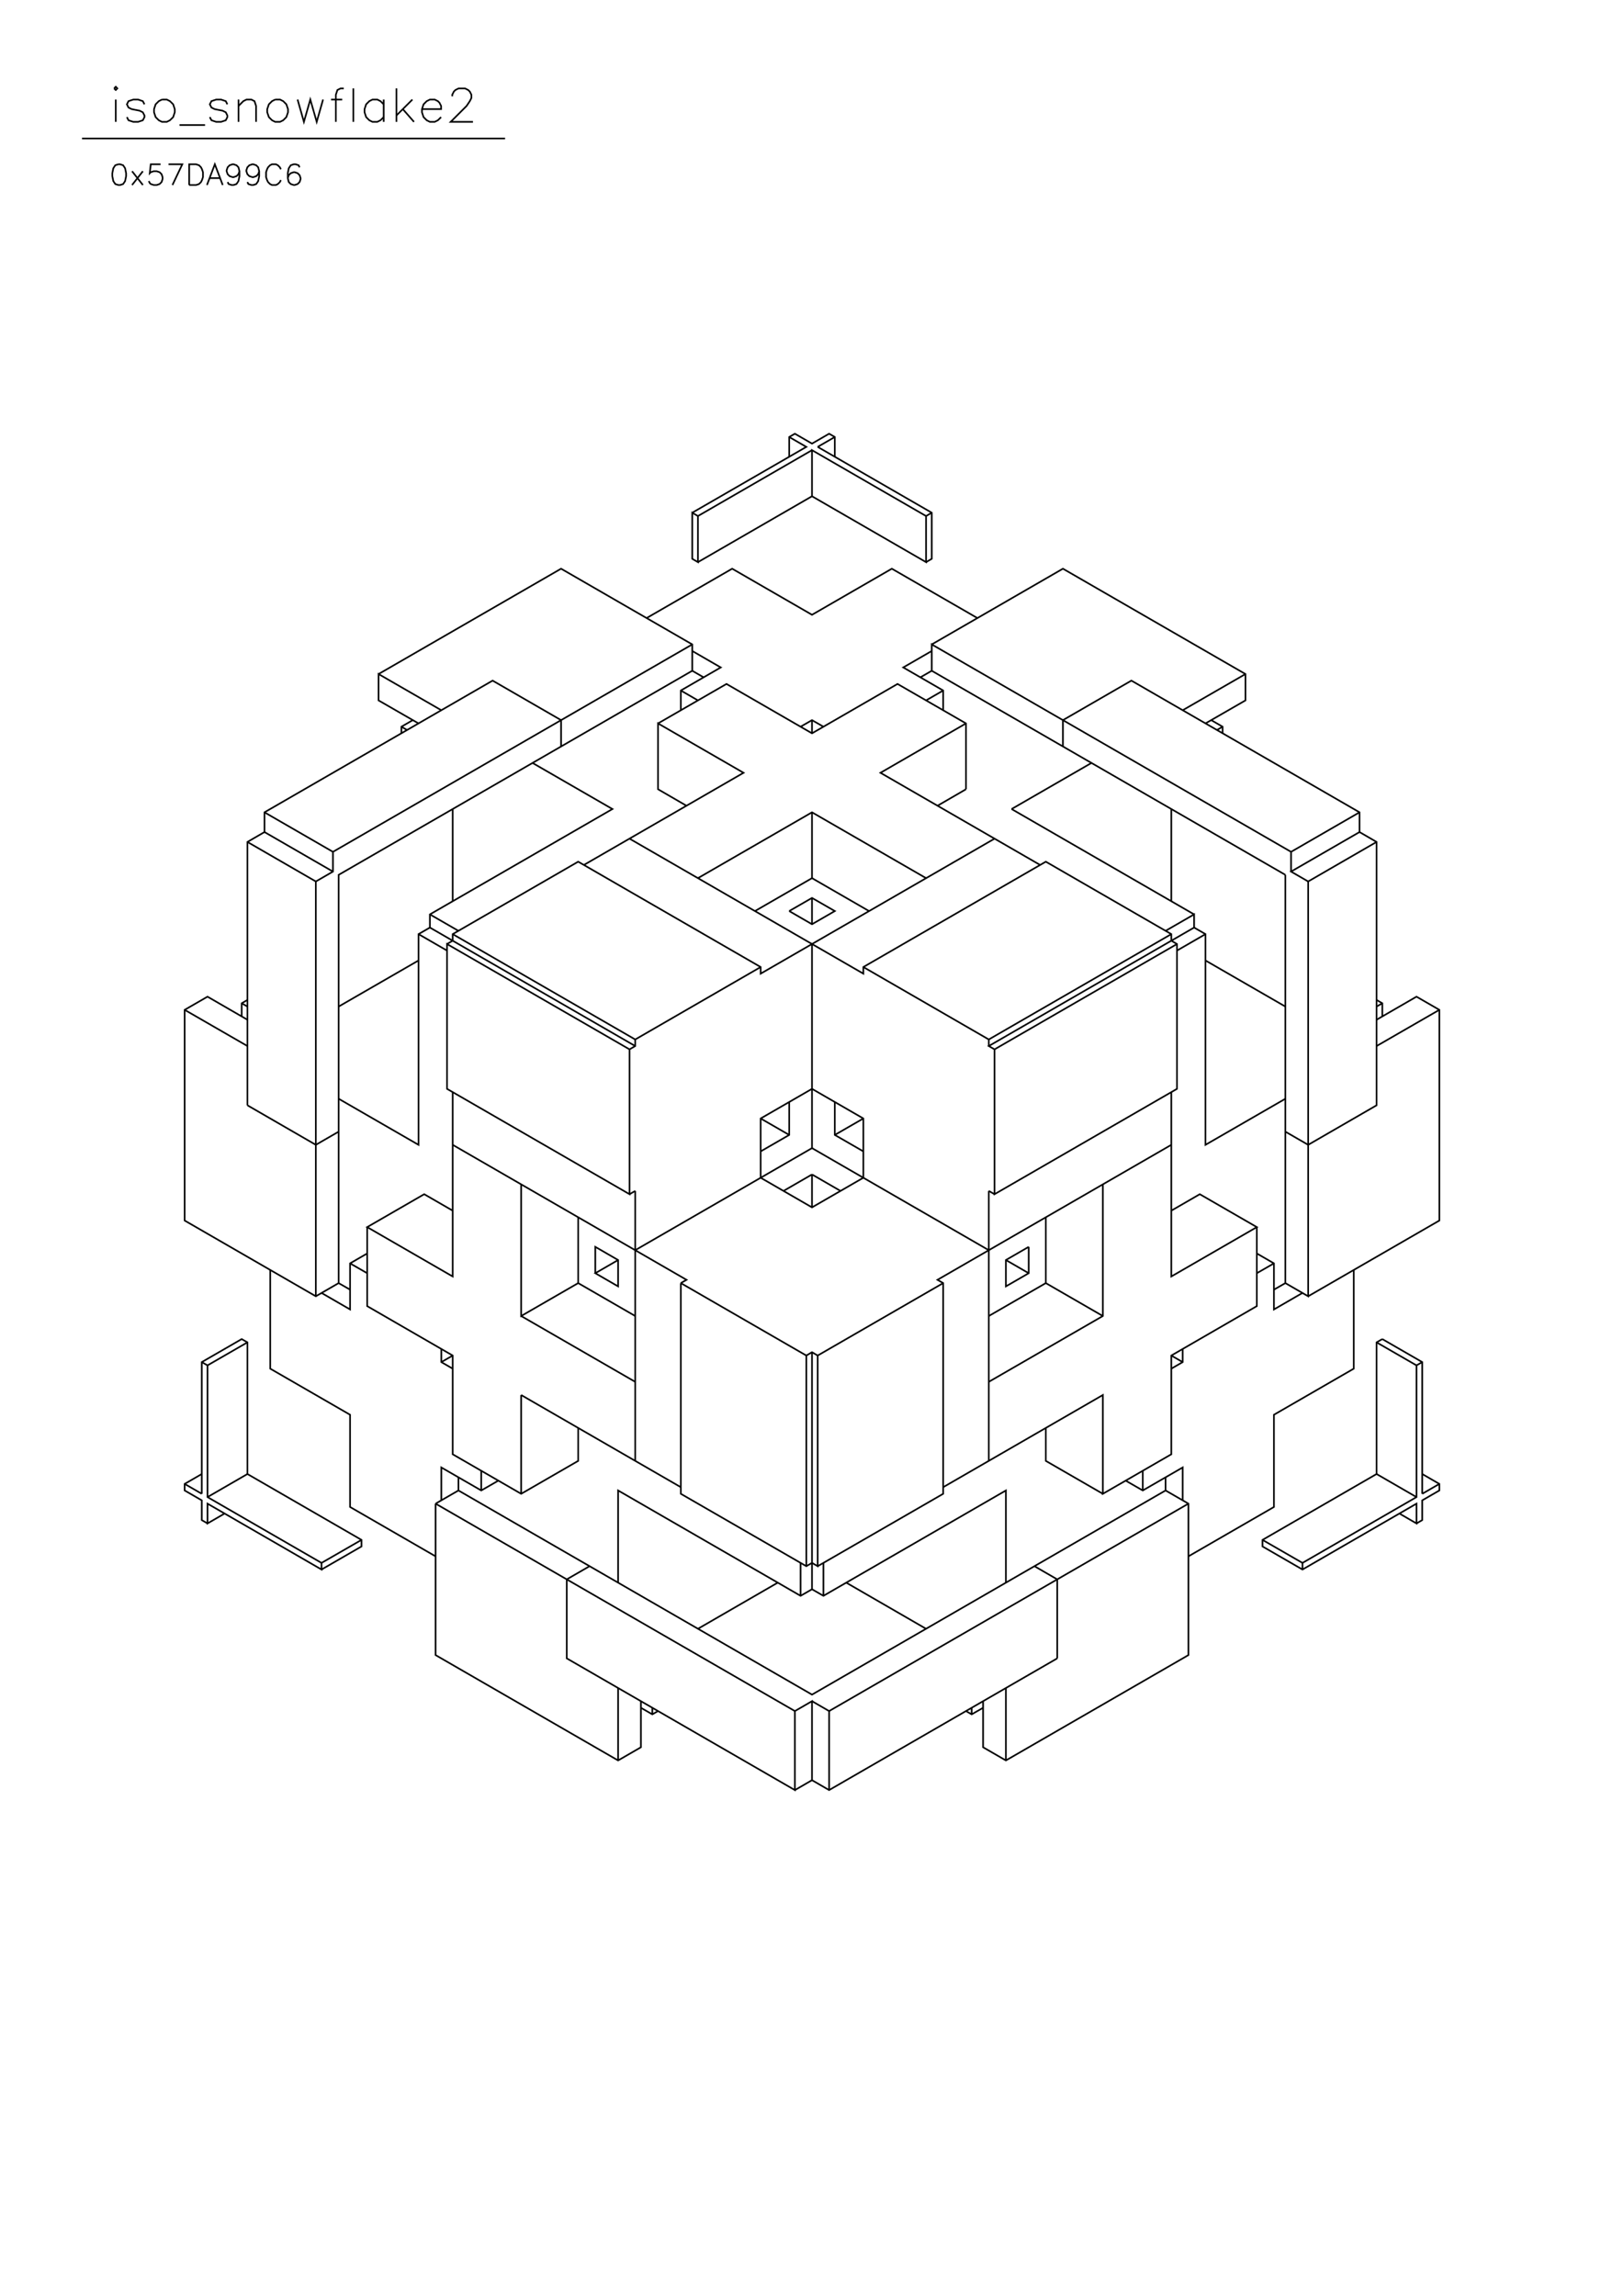 <?xml version="1.0" standalone="no"?>
<svg width="29.7cm" height="42cm" version="1.1" xmlns="http://www.w3.org/2000/svg" viewBox="0.0 0.0 29.7 42">
<path d="M6.923 12.329L10.261 10.402L12.66 11.787L12.66 12.269L6.193 16.002L6.193 23.469L6.402 23.589" stroke-width="0.03" stroke="#000000" fill="none"/>
<path d="M6.193 23.469L5.776 23.71L3.377 22.325L3.377 18.471L3.795 18.23L4.525 18.652" stroke-width="0.03" stroke="#000000" fill="none"/>
<path d="M4.42 18.591L4.42 18.351L4.525 18.29" stroke-width="0.03" stroke="#000000" fill="none"/>
<path d="M4.525 18.411L4.42 18.351" stroke-width="0.03" stroke="#000000" fill="none"/>
<path d="M4.525 19.133L3.377 18.471" stroke-width="0.03" stroke="#000000" fill="none"/>
<path d="M4.525 20.217L4.525 15.4L4.837 15.219L4.837 14.858L9.009 12.449L10.261 13.172L10.261 13.654" stroke-width="0.03" stroke="#000000" fill="none"/>
<path d="M9.739 13.955L11.2 14.798L7.862 16.725L7.862 16.966L7.654 17.086L7.654 20.94L6.193 20.097" stroke-width="0.03" stroke="#000000" fill="none"/>
<path d="M6.193 20.699L5.776 20.94L4.525 20.217" stroke-width="0.03" stroke="#000000" fill="none"/>
<path d="M6.193 18.411L7.654 17.568" stroke-width="0.03" stroke="#000000" fill="none"/>
<path d="M7.654 17.086L8.175 17.387" stroke-width="0.03" stroke="#000000" fill="none"/>
<path d="M8.175 17.267L8.279 17.206L8.279 17.086L10.574 15.761L13.911 17.688L13.911 17.809L18.188 15.34" stroke-width="0.03" stroke="#000000" fill="none"/>
<path d="M18.5 14.798L19.961 13.955" stroke-width="0.03" stroke="#000000" fill="none"/>
<path d="M19.439 13.654L19.439 13.172L20.691 12.449L24.863 14.858L24.863 15.219L25.175 15.4L25.175 20.217L23.924 20.94L23.507 20.699" stroke-width="0.03" stroke="#000000" fill="none"/>
<path d="M23.507 20.097L22.046 20.94L22.046 17.086L21.838 16.966L18.083 19.133L18.188 19.194L18.188 21.843L21.525 19.916L21.525 17.267L21.421 17.206L21.421 17.086L19.126 15.761L15.789 17.688L15.789 17.809L11.513 15.34" stroke-width="0.03" stroke="#000000" fill="none"/>
<path d="M10.678 15.821L13.598 14.135L12.034 13.232L12.034 14.436L12.555 14.738" stroke-width="0.03" stroke="#000000" fill="none"/>
<path d="M12.764 16.062L14.85 14.858L16.936 16.062" stroke-width="0.03" stroke="#000000" fill="none"/>
<path d="M15.893 16.664L14.85 16.062L13.807 16.664" stroke-width="0.03" stroke="#000000" fill="none"/>
<path d="M14.433 16.664L14.85 16.424L15.267 16.664L14.85 16.905L14.433 16.664" stroke-width="0.03" stroke="#000000" fill="none"/>
<path d="M14.85 16.424L14.85 16.905" stroke-width="0.03" stroke="#000000" fill="none"/>
<path d="M14.85 17.267L14.85 21L11.617 22.867" stroke-width="0.03" stroke="#000000" fill="none"/>
<path d="M11.304 23.047L10.887 23.288L11.304 23.529L11.304 23.047L10.887 22.806L10.887 23.288" stroke-width="0.03" stroke="#000000" fill="none"/>
<path d="M10.574 23.469L9.531 24.071L9.531 21.662" stroke-width="0.03" stroke="#000000" fill="none"/>
<path d="M10.574 22.265L10.574 23.469L11.617 24.071" stroke-width="0.03" stroke="#000000" fill="none"/>
<path d="M12.451 23.469L12.555 23.409L8.279 20.94" stroke-width="0.03" stroke="#000000" fill="none"/>
<path d="M8.279 19.976L8.279 23.348L6.715 22.445L7.758 21.843L8.279 22.144" stroke-width="0.03" stroke="#000000" fill="none"/>
<path d="M6.715 22.445L6.715 23.89L8.279 24.794L8.279 26.6L9.531 27.323L10.574 26.721L10.574 26.118" stroke-width="0.03" stroke="#000000" fill="none"/>
<path d="M9.531 25.516L9.531 27.323" stroke-width="0.03" stroke="#000000" fill="none"/>
<path d="M9.114 27.082L8.801 27.262L8.071 26.841L8.071 27.443" stroke-width="0.03" stroke="#000000" fill="none"/>
<path d="M7.966 27.503L8.384 27.262L8.384 27.022" stroke-width="0.03" stroke="#000000" fill="none"/>
<path d="M8.384 27.262L14.85 30.996L21.316 27.262L21.316 27.022" stroke-width="0.03" stroke="#000000" fill="none"/>
<path d="M21.316 27.262L21.734 27.503L21.734 30.273L18.396 32.2L17.979 31.959L17.979 31.116" stroke-width="0.03" stroke="#000000" fill="none"/>
<path d="M17.979 31.237L17.77 31.357L17.666 31.297" stroke-width="0.03" stroke="#000000" fill="none"/>
<path d="M17.77 31.357L17.77 31.237" stroke-width="0.03" stroke="#000000" fill="none"/>
<path d="M18.396 30.875L18.396 32.2" stroke-width="0.03" stroke="#000000" fill="none"/>
<path d="M19.335 30.333L15.163 32.742L14.85 32.561L14.85 31.116L14.537 31.297L14.537 32.742L10.365 30.333L10.365 28.888L10.782 28.647" stroke-width="0.03" stroke="#000000" fill="none"/>
<path d="M11.304 28.948L11.304 27.262L14.641 29.189L14.85 29.069L15.059 29.189L18.396 27.262L18.396 28.948" stroke-width="0.03" stroke="#000000" fill="none"/>
<path d="M18.918 28.647L19.335 28.888L19.335 30.333" stroke-width="0.03" stroke="#000000" fill="none"/>
<path d="M16.936 29.792L15.476 28.948" stroke-width="0.03" stroke="#000000" fill="none"/>
<path d="M15.059 29.189L15.059 28.587" stroke-width="0.03" stroke="#000000" fill="none"/>
<path d="M14.954 28.647L17.249 27.323L17.249 23.469L17.145 23.409L21.421 20.94" stroke-width="0.03" stroke="#000000" fill="none"/>
<path d="M21.421 19.976L21.421 23.348L22.985 22.445L21.942 21.843L21.421 22.144" stroke-width="0.03" stroke="#000000" fill="none"/>
<path d="M20.169 21.662L20.169 24.071L18.083 25.275" stroke-width="0.03" stroke="#000000" fill="none"/>
<path d="M18.083 24.071L19.126 23.469L20.169 24.071" stroke-width="0.03" stroke="#000000" fill="none"/>
<path d="M19.126 23.469L19.126 22.265" stroke-width="0.03" stroke="#000000" fill="none"/>
<path d="M18.813 22.806L18.396 23.047L18.396 23.529L18.813 23.288L18.813 22.806" stroke-width="0.03" stroke="#000000" fill="none"/>
<path d="M18.396 23.047L18.813 23.288" stroke-width="0.03" stroke="#000000" fill="none"/>
<path d="M18.083 22.867L14.85 21" stroke-width="0.03" stroke="#000000" fill="none"/>
<path d="M14.85 21.482L14.329 21.783" stroke-width="0.03" stroke="#000000" fill="none"/>
<path d="M13.911 21.542L13.911 20.458L14.85 19.916L15.789 20.458L15.789 21.542L14.85 22.084L13.911 21.542" stroke-width="0.03" stroke="#000000" fill="none"/>
<path d="M13.911 21.06L14.433 20.759L14.433 20.157" stroke-width="0.03" stroke="#000000" fill="none"/>
<path d="M13.911 20.458L14.433 20.759" stroke-width="0.03" stroke="#000000" fill="none"/>
<path d="M14.85 21.482L14.85 22.084" stroke-width="0.03" stroke="#000000" fill="none"/>
<path d="M14.85 21.482L15.371 21.783" stroke-width="0.03" stroke="#000000" fill="none"/>
<path d="M15.789 21.06L15.267 20.759L15.267 20.157" stroke-width="0.03" stroke="#000000" fill="none"/>
<path d="M15.789 20.458L15.267 20.759" stroke-width="0.03" stroke="#000000" fill="none"/>
<path d="M18.083 21.783L18.083 26.721" stroke-width="0.03" stroke="#000000" fill="none"/>
<path d="M17.249 27.202L20.169 25.516L20.169 27.323L21.421 26.6L21.421 24.794L22.985 23.89L22.985 22.445" stroke-width="0.03" stroke="#000000" fill="none"/>
<path d="M22.985 22.927L23.298 23.108L23.298 23.951L23.82 23.649" stroke-width="0.03" stroke="#000000" fill="none"/>
<path d="M23.924 23.71L26.323 22.325L26.323 18.471L25.905 18.23L25.175 18.652" stroke-width="0.03" stroke="#000000" fill="none"/>
<path d="M25.28 18.591L25.28 18.351L25.175 18.29" stroke-width="0.03" stroke="#000000" fill="none"/>
<path d="M25.175 18.411L25.28 18.351" stroke-width="0.03" stroke="#000000" fill="none"/>
<path d="M25.175 19.133L26.323 18.471" stroke-width="0.03" stroke="#000000" fill="none"/>
<path d="M23.507 18.411L22.046 17.568" stroke-width="0.03" stroke="#000000" fill="none"/>
<path d="M22.046 17.086L21.525 17.387" stroke-width="0.03" stroke="#000000" fill="none"/>
<path d="M21.525 17.267L18.188 19.194" stroke-width="0.03" stroke="#000000" fill="none"/>
<path d="M18.083 19.133L18.083 19.013L15.789 17.688" stroke-width="0.03" stroke="#000000" fill="none"/>
<path d="M13.911 17.688L11.617 19.013L11.617 19.133L11.513 19.194L11.513 21.843L8.175 19.916L8.175 17.267L11.513 19.194" stroke-width="0.03" stroke="#000000" fill="none"/>
<path d="M11.617 19.133L7.862 16.966" stroke-width="0.03" stroke="#000000" fill="none"/>
<path d="M7.862 16.725L8.384 17.026" stroke-width="0.03" stroke="#000000" fill="none"/>
<path d="M8.279 17.086L11.617 19.013" stroke-width="0.03" stroke="#000000" fill="none"/>
<path d="M11.617 21.783L11.513 21.843" stroke-width="0.03" stroke="#000000" fill="none"/>
<path d="M11.617 21.783L11.617 26.721" stroke-width="0.03" stroke="#000000" fill="none"/>
<path d="M12.451 27.202L9.531 25.516" stroke-width="0.03" stroke="#000000" fill="none"/>
<path d="M8.279 25.034L8.071 24.914L8.071 24.673" stroke-width="0.03" stroke="#000000" fill="none"/>
<path d="M8.071 24.914L8.279 24.794" stroke-width="0.03" stroke="#000000" fill="none"/>
<path d="M9.531 24.071L11.617 25.275" stroke-width="0.03" stroke="#000000" fill="none"/>
<path d="M12.451 23.469L12.451 27.323L14.746 28.647L14.85 28.587L14.954 28.647L14.954 24.794L17.249 23.469" stroke-width="0.03" stroke="#000000" fill="none"/>
<path d="M18.188 21.843L18.083 21.783" stroke-width="0.03" stroke="#000000" fill="none"/>
<path d="M18.083 19.013L21.421 17.086" stroke-width="0.03" stroke="#000000" fill="none"/>
<path d="M21.316 17.026L21.838 16.725L21.838 16.966" stroke-width="0.03" stroke="#000000" fill="none"/>
<path d="M21.838 16.725L18.5 14.798" stroke-width="0.03" stroke="#000000" fill="none"/>
<path d="M17.666 14.436L17.145 14.738" stroke-width="0.03" stroke="#000000" fill="none"/>
<path d="M17.666 14.436L17.666 13.232L16.414 12.51L14.85 13.413L13.286 12.51L12.034 13.232" stroke-width="0.03" stroke="#000000" fill="none"/>
<path d="M12.451 12.991L12.451 12.63L13.181 12.208L12.66 11.907" stroke-width="0.03" stroke="#000000" fill="none"/>
<path d="M12.66 11.787L6.089 15.581L6.089 15.942L5.776 16.123L5.776 23.71" stroke-width="0.03" stroke="#000000" fill="none"/>
<path d="M5.88 23.649L6.402 23.951L6.402 23.108L6.715 22.927" stroke-width="0.03" stroke="#000000" fill="none"/>
<path d="M6.715 23.288L6.402 23.108" stroke-width="0.03" stroke="#000000" fill="none"/>
<path d="M4.942 23.228L4.942 25.034L6.402 25.877L6.402 27.564L7.966 28.467" stroke-width="0.03" stroke="#000000" fill="none"/>
<path d="M7.966 27.503L7.966 30.273L11.304 32.2L11.721 31.959L11.721 31.116" stroke-width="0.03" stroke="#000000" fill="none"/>
<path d="M11.721 31.237L11.93 31.357L12.034 31.297" stroke-width="0.03" stroke="#000000" fill="none"/>
<path d="M11.93 31.357L11.93 31.237" stroke-width="0.03" stroke="#000000" fill="none"/>
<path d="M11.304 30.875L11.304 32.2" stroke-width="0.03" stroke="#000000" fill="none"/>
<path d="M12.764 29.792L14.224 28.948" stroke-width="0.03" stroke="#000000" fill="none"/>
<path d="M14.641 29.189L14.641 28.587" stroke-width="0.03" stroke="#000000" fill="none"/>
<path d="M14.746 28.647L14.746 24.794L12.451 23.469" stroke-width="0.03" stroke="#000000" fill="none"/>
<path d="M14.746 24.794L14.85 24.733L14.954 24.794" stroke-width="0.03" stroke="#000000" fill="none"/>
<path d="M14.85 24.733L14.85 29.069" stroke-width="0.03" stroke="#000000" fill="none"/>
<path d="M14.85 31.116L15.163 31.297L15.163 32.742" stroke-width="0.03" stroke="#000000" fill="none"/>
<path d="M14.85 32.561L14.537 32.742" stroke-width="0.03" stroke="#000000" fill="none"/>
<path d="M14.537 31.297L7.966 27.503" stroke-width="0.03" stroke="#000000" fill="none"/>
<path d="M8.801 27.262L8.801 26.901" stroke-width="0.03" stroke="#000000" fill="none"/>
<path d="M6.611 28.166L5.88 28.587L5.88 28.708L3.795 27.503L3.795 27.865L4.107 27.684" stroke-width="0.03" stroke="#000000" fill="none"/>
<path d="M3.795 27.865L3.69 27.804L3.69 27.443L3.377 27.262L3.377 27.142L3.69 26.961" stroke-width="0.03" stroke="#000000" fill="none"/>
<path d="M3.69 27.323L3.69 24.914L4.42 24.493L4.525 24.553L4.525 26.961L6.611 28.166L6.611 28.286L5.88 28.708" stroke-width="0.03" stroke="#000000" fill="none"/>
<path d="M5.88 28.587L3.795 27.383L3.795 24.974L3.69 24.914" stroke-width="0.03" stroke="#000000" fill="none"/>
<path d="M3.795 24.974L4.525 24.553" stroke-width="0.03" stroke="#000000" fill="none"/>
<path d="M4.525 26.961L3.795 27.383" stroke-width="0.03" stroke="#000000" fill="none"/>
<path d="M3.69 27.323L3.377 27.142" stroke-width="0.03" stroke="#000000" fill="none"/>
<path d="M5.776 16.123L4.525 15.4" stroke-width="0.03" stroke="#000000" fill="none"/>
<path d="M4.837 15.219L6.089 15.942" stroke-width="0.03" stroke="#000000" fill="none"/>
<path d="M6.089 15.581L4.837 14.858" stroke-width="0.03" stroke="#000000" fill="none"/>
<path d="M7.341 13.413L7.341 13.292L7.549 13.172" stroke-width="0.03" stroke="#000000" fill="none"/>
<path d="M7.654 13.232L6.923 12.811L6.923 12.329L8.071 12.991" stroke-width="0.03" stroke="#000000" fill="none"/>
<path d="M7.445 13.353L7.341 13.292" stroke-width="0.03" stroke="#000000" fill="none"/>
<path d="M8.279 14.798L8.279 16.484" stroke-width="0.03" stroke="#000000" fill="none"/>
<path d="M12.451 12.63L12.764 12.811" stroke-width="0.03" stroke="#000000" fill="none"/>
<path d="M12.868 12.389L12.66 12.269" stroke-width="0.03" stroke="#000000" fill="none"/>
<path d="M11.825 11.305L13.39 10.402L14.85 11.245L16.31 10.402L17.875 11.305" stroke-width="0.03" stroke="#000000" fill="none"/>
<path d="M17.04 11.787L19.439 10.402L22.777 12.329L22.777 12.811L22.046 13.232" stroke-width="0.03" stroke="#000000" fill="none"/>
<path d="M22.151 13.172L22.359 13.292L22.359 13.413" stroke-width="0.03" stroke="#000000" fill="none"/>
<path d="M22.359 13.292L22.255 13.353" stroke-width="0.03" stroke="#000000" fill="none"/>
<path d="M21.629 12.991L22.777 12.329" stroke-width="0.03" stroke="#000000" fill="none"/>
<path d="M21.421 14.798L21.421 16.484" stroke-width="0.03" stroke="#000000" fill="none"/>
<path d="M23.507 16.002L23.507 23.469L23.298 23.589" stroke-width="0.03" stroke="#000000" fill="none"/>
<path d="M23.507 23.469L23.924 23.71L23.924 16.123L25.175 15.4" stroke-width="0.03" stroke="#000000" fill="none"/>
<path d="M24.863 15.219L23.611 15.942L23.924 16.123" stroke-width="0.03" stroke="#000000" fill="none"/>
<path d="M23.611 15.942L23.611 15.581L24.863 14.858" stroke-width="0.03" stroke="#000000" fill="none"/>
<path d="M23.611 15.581L17.04 11.787L17.04 12.269L23.507 16.002" stroke-width="0.03" stroke="#000000" fill="none"/>
<path d="M19.022 15.821L16.102 14.135L17.666 13.232" stroke-width="0.03" stroke="#000000" fill="none"/>
<path d="M17.249 12.991L17.249 12.63L16.519 12.208L17.04 11.907" stroke-width="0.03" stroke="#000000" fill="none"/>
<path d="M17.04 12.269L16.832 12.389" stroke-width="0.03" stroke="#000000" fill="none"/>
<path d="M16.936 12.811L17.249 12.63" stroke-width="0.03" stroke="#000000" fill="none"/>
<path d="M15.059 13.292L14.85 13.172L14.641 13.292" stroke-width="0.03" stroke="#000000" fill="none"/>
<path d="M14.85 13.172L14.85 13.413" stroke-width="0.03" stroke="#000000" fill="none"/>
<path d="M14.85 14.858L14.85 16.062" stroke-width="0.03" stroke="#000000" fill="none"/>
<path d="M12.764 10.282L14.85 9.077L14.85 8.234L16.936 9.439L16.936 10.282L14.85 9.077" stroke-width="0.03" stroke="#000000" fill="none"/>
<path d="M14.433 8.355L14.433 7.993L14.537 7.933L14.85 8.114L15.163 7.933L15.267 7.993L15.267 8.355" stroke-width="0.03" stroke="#000000" fill="none"/>
<path d="M14.954 8.174L15.267 7.993" stroke-width="0.03" stroke="#000000" fill="none"/>
<path d="M14.954 8.174L17.04 9.378L17.04 10.221L16.936 10.282" stroke-width="0.03" stroke="#000000" fill="none"/>
<path d="M16.936 9.439L17.04 9.378" stroke-width="0.03" stroke="#000000" fill="none"/>
<path d="M14.85 8.234L12.764 9.439L12.66 9.378L12.66 10.221L12.764 10.282L12.764 9.439" stroke-width="0.03" stroke="#000000" fill="none"/>
<path d="M12.66 9.378L14.746 8.174L14.433 7.993" stroke-width="0.03" stroke="#000000" fill="none"/>
<path d="M9.237 2.533L1.5 2.533" stroke-width="0.03" stroke="#000000" fill="none"/>
<path d="M2.117 2.229L2.117 1.821" stroke-width="0.03" stroke="#000000" fill="none"/>
<path d="M2.087 1.617L2.117 1.646L2.146 1.617L2.117 1.587L2.087 1.617" stroke-width="0.03" stroke="#000000" fill="none"/>
<path d="M2.321 2.142L2.35 2.2L2.438 2.229L2.525 2.229L2.612 2.2L2.642 2.142L2.642 2.112L2.612 2.054L2.554 2.025L2.408 1.996L2.35 1.967L2.321 1.908L2.35 1.85L2.438 1.821L2.525 1.821L2.612 1.85L2.642 1.908" stroke-width="0.03" stroke="#000000" fill="none"/>
<path d="M2.962 1.821L2.904 1.85L2.846 1.908L2.817 1.996L2.817 2.054L2.846 2.142L2.904 2.2L2.962 2.229L3.05 2.229L3.108 2.2L3.167 2.142L3.196 2.054L3.196 1.996L3.167 1.908L3.108 1.85L3.05 1.821L2.962 1.821" stroke-width="0.03" stroke="#000000" fill="none"/>
<path d="M3.283 2.287L3.75 2.287" stroke-width="0.03" stroke="#000000" fill="none"/>
<path d="M3.837 2.142L3.867 2.2L3.954 2.229L4.042 2.229L4.129 2.2L4.158 2.142L4.158 2.112L4.129 2.054L4.071 2.025L3.925 1.996L3.867 1.967L3.837 1.908L3.867 1.85L3.954 1.821L4.042 1.821L4.129 1.85L4.158 1.908" stroke-width="0.03" stroke="#000000" fill="none"/>
<path d="M4.362 1.938L4.45 1.85L4.508 1.821L4.596 1.821L4.654 1.85L4.683 1.938L4.683 2.229" stroke-width="0.03" stroke="#000000" fill="none"/>
<path d="M4.362 2.229L4.362 1.821" stroke-width="0.03" stroke="#000000" fill="none"/>
<path d="M5.033 1.821L4.975 1.85L4.917 1.908L4.887 1.996L4.887 2.054L4.917 2.142L4.975 2.2L5.033 2.229L5.121 2.229L5.179 2.2L5.237 2.142L5.267 2.054L5.267 1.996L5.237 1.908L5.179 1.85L5.121 1.821L5.033 1.821" stroke-width="0.03" stroke="#000000" fill="none"/>
<path d="M5.442 1.821L5.558 2.229L5.675 1.821L5.792 2.229L5.908 1.821" stroke-width="0.03" stroke="#000000" fill="none"/>
<path d="M6.054 1.821L6.258 1.821" stroke-width="0.03" stroke="#000000" fill="none"/>
<path d="M6.287 1.617L6.229 1.617L6.171 1.646L6.142 1.733L6.142 2.229" stroke-width="0.03" stroke="#000000" fill="none"/>
<path d="M6.462 2.229L6.462 1.617" stroke-width="0.03" stroke="#000000" fill="none"/>
<path d="M7.017 1.821L7.017 2.229" stroke-width="0.03" stroke="#000000" fill="none"/>
<path d="M7.017 2.142L6.958 2.2L6.9 2.229L6.812 2.229L6.754 2.2L6.696 2.142L6.667 2.054L6.667 1.996L6.696 1.908L6.754 1.85L6.812 1.821L6.9 1.821L6.958 1.85L7.017 1.908" stroke-width="0.03" stroke="#000000" fill="none"/>
<path d="M7.25 2.112L7.542 1.821" stroke-width="0.03" stroke="#000000" fill="none"/>
<path d="M7.367 1.996L7.571 2.229" stroke-width="0.03" stroke="#000000" fill="none"/>
<path d="M7.717 1.996L8.067 1.996L8.067 1.938L8.037 1.879L8.008 1.85L7.95 1.821L7.862 1.821L7.804 1.85L7.746 1.908L7.717 1.996L7.717 2.054L7.746 2.142L7.804 2.2L7.862 2.229L7.95 2.229L8.008 2.2L8.067 2.142" stroke-width="0.03" stroke="#000000" fill="none"/>
<path d="M8.271 1.762L8.271 1.733L8.3 1.675L8.329 1.646L8.387 1.617L8.504 1.617L8.562 1.646L8.592 1.675L8.621 1.733L8.621 1.792L8.592 1.85L8.533 1.938L8.242 2.229L8.65 2.229" stroke-width="0.03" stroke="#000000" fill="none"/>
<path d="M7.25 2.229L7.25 1.617" stroke-width="0.03" stroke="#000000" fill="none"/>
<path d="M5.479 3.06L5.461 3.023L5.407 3.005L5.371 3.005L5.317 3.023L5.281 3.078L5.263 3.168L5.263 3.258L5.281 3.33L5.317 3.366L5.371 3.384L5.389 3.384L5.443 3.366L5.479 3.33L5.497 3.276L5.497 3.258L5.479 3.204L5.443 3.168L5.389 3.15L5.371 3.15L5.317 3.168L5.281 3.204L5.263 3.258" stroke-width="0.03" stroke="#000000" fill="none"/>
<path d="M5.137 3.294L5.118 3.33L5.082 3.366L5.046 3.384L4.974 3.384L4.938 3.366L4.902 3.33L4.884 3.294L4.866 3.24L4.866 3.15L4.884 3.096L4.902 3.06L4.938 3.023L4.974 3.005L5.046 3.005L5.082 3.023L5.118 3.06L5.137 3.096" stroke-width="0.03" stroke="#000000" fill="none"/>
<path d="M4.74 3.132L4.722 3.186L4.686 3.222L4.632 3.24L4.614 3.24L4.56 3.222L4.524 3.186L4.506 3.132L4.506 3.114L4.524 3.06L4.56 3.023L4.614 3.005L4.632 3.005L4.686 3.023L4.722 3.06L4.74 3.132L4.74 3.222L4.722 3.312L4.686 3.366L4.632 3.384L4.596 3.384L4.542 3.366L4.524 3.33" stroke-width="0.03" stroke="#000000" fill="none"/>
<path d="M4.379 3.132L4.361 3.186L4.325 3.222L4.271 3.24L4.253 3.24L4.199 3.222L4.163 3.186L4.145 3.132L4.145 3.114L4.163 3.06L4.199 3.023L4.253 3.005L4.271 3.005L4.325 3.023L4.361 3.06L4.379 3.132L4.379 3.222L4.361 3.312L4.325 3.366L4.271 3.384L4.235 3.384L4.181 3.366L4.163 3.33" stroke-width="0.03" stroke="#000000" fill="none"/>
<path d="M4.073 3.384L3.929 3.005L3.785 3.384" stroke-width="0.03" stroke="#000000" fill="none"/>
<path d="M3.839 3.258L4.019 3.258" stroke-width="0.03" stroke="#000000" fill="none"/>
<path d="M3.46 3.384L3.46 3.005L3.586 3.005L3.64 3.023L3.676 3.06L3.694 3.096L3.712 3.15L3.712 3.24L3.694 3.294L3.676 3.33L3.64 3.366L3.586 3.384L3.46 3.384" stroke-width="0.03" stroke="#000000" fill="none"/>
<path d="M3.154 3.384L3.334 3.005L3.082 3.005" stroke-width="0.03" stroke="#000000" fill="none"/>
<path d="M2.937 3.005L2.757 3.005L2.739 3.168L2.757 3.15L2.811 3.132L2.865 3.132L2.919 3.15L2.955 3.186L2.973 3.24L2.973 3.276L2.955 3.33L2.919 3.366L2.865 3.384L2.811 3.384L2.757 3.366L2.739 3.348L2.721 3.312" stroke-width="0.03" stroke="#000000" fill="none"/>
<path d="M2.613 3.384L2.415 3.132" stroke-width="0.03" stroke="#000000" fill="none"/>
<path d="M2.613 3.132L2.415 3.384" stroke-width="0.03" stroke="#000000" fill="none"/>
<path d="M2.162 3.005L2.108 3.023L2.072 3.078L2.054 3.168L2.054 3.222L2.072 3.312L2.108 3.366L2.162 3.384L2.198 3.384L2.252 3.366L2.288 3.312L2.306 3.222L2.306 3.168L2.288 3.078L2.252 3.023L2.198 3.005L2.162 3.005" stroke-width="0.03" stroke="#000000" fill="none"/>
<path d="M19.126 26.118L19.126 26.721L20.169 27.323" stroke-width="0.03" stroke="#000000" fill="none"/>
<path d="M20.586 27.082L20.899 27.262L21.629 26.841L21.629 27.443" stroke-width="0.03" stroke="#000000" fill="none"/>
<path d="M21.734 27.503L15.163 31.297" stroke-width="0.03" stroke="#000000" fill="none"/>
<path d="M20.899 27.262L20.899 26.901" stroke-width="0.03" stroke="#000000" fill="none"/>
<path d="M21.734 28.467L23.298 27.564L23.298 25.877L24.758 25.034L24.758 23.228" stroke-width="0.03" stroke="#000000" fill="none"/>
<path d="M25.28 24.493L25.175 24.553L25.175 26.961L23.089 28.166L23.089 28.286L23.82 28.708L25.905 27.503L25.905 27.865L25.593 27.684" stroke-width="0.03" stroke="#000000" fill="none"/>
<path d="M25.905 27.865L26.01 27.804L26.01 27.443L26.323 27.262L26.323 27.142L26.01 26.961" stroke-width="0.03" stroke="#000000" fill="none"/>
<path d="M26.01 27.323L26.323 27.142" stroke-width="0.03" stroke="#000000" fill="none"/>
<path d="M26.01 27.323L26.01 24.914L25.28 24.493" stroke-width="0.03" stroke="#000000" fill="none"/>
<path d="M25.175 24.553L25.905 24.974L25.905 27.383L23.82 28.587L23.82 28.708" stroke-width="0.03" stroke="#000000" fill="none"/>
<path d="M23.82 28.587L23.089 28.166" stroke-width="0.03" stroke="#000000" fill="none"/>
<path d="M25.175 26.961L25.905 27.383" stroke-width="0.03" stroke="#000000" fill="none"/>
<path d="M25.905 24.974L26.01 24.914" stroke-width="0.03" stroke="#000000" fill="none"/>
<path d="M23.298 23.108L22.985 23.288" stroke-width="0.03" stroke="#000000" fill="none"/>
<path d="M21.629 24.673L21.629 24.914L21.421 25.034" stroke-width="0.03" stroke="#000000" fill="none"/>
<path d="M21.421 24.794L21.629 24.914" stroke-width="0.03" stroke="#000000" fill="none"/>
</svg>
